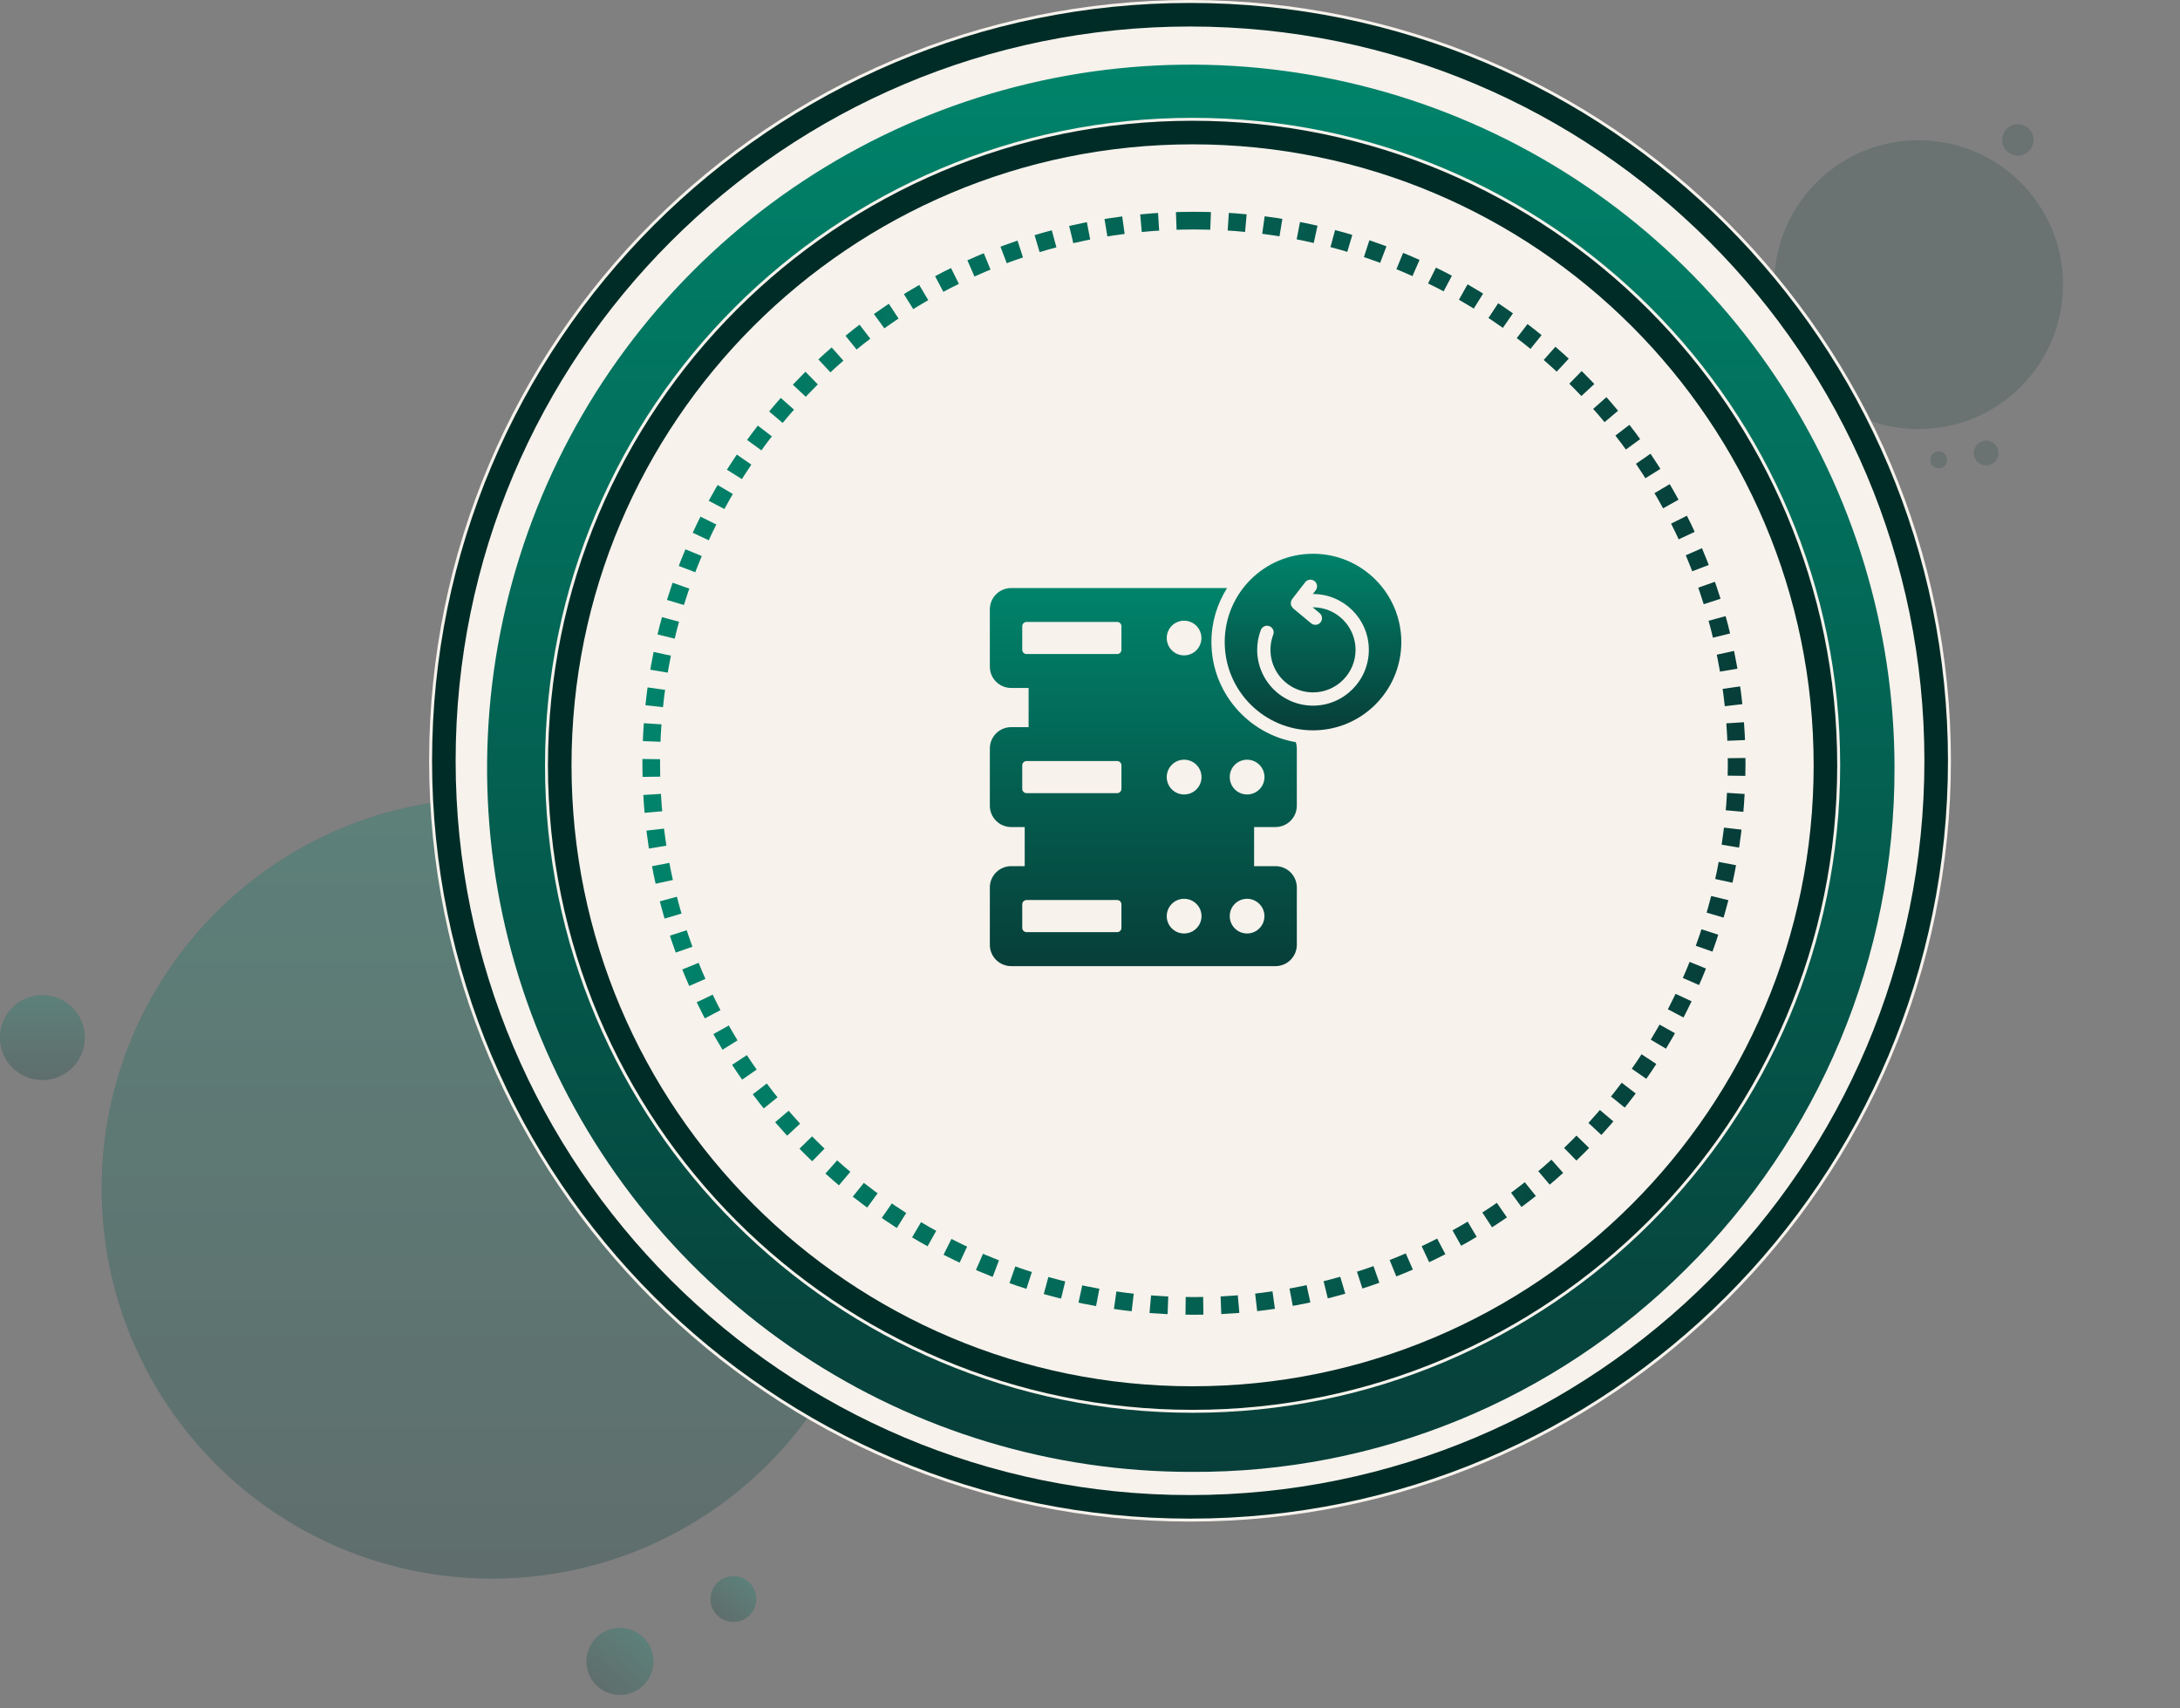 <svg width="185" height="145" viewBox="0 0 185 145" fill="none" xmlns="http://www.w3.org/2000/svg">
<rect x="0" y="0" width="185" height="145" fill="#808080" stroke="none"/>
<g opacity="0.272">
<path d="M41.749 133.977C60.037 133.977 74.863 119.151 74.863 100.863C74.863 82.575 60.037 67.749 41.749 67.749C23.46 67.749 8.635 82.575 8.635 100.863C8.635 119.151 23.46 133.977 41.749 133.977Z" fill="#2F4F4F"/>
<path d="M41.749 133.977C60.037 133.977 74.863 119.151 74.863 100.863C74.863 82.575 60.037 67.749 41.749 67.749C23.46 67.749 8.635 82.575 8.635 100.863C8.635 119.151 23.46 133.977 41.749 133.977Z" fill="url(#paint0_linear_11013_22206)"/>
<path d="M50.824 143.215C51.26 143.568 51.791 143.784 52.349 143.835C52.908 143.887 53.469 143.771 53.962 143.504C54.455 143.236 54.857 142.828 55.119 142.332C55.38 141.836 55.488 141.273 55.429 140.715C55.371 140.157 55.148 139.629 54.79 139.198C54.431 138.767 53.953 138.451 53.415 138.292C52.877 138.132 52.304 138.136 51.769 138.302C51.233 138.468 50.758 138.789 50.405 139.225C49.932 139.81 49.71 140.559 49.788 141.307C49.867 142.055 50.239 142.741 50.824 143.215Z" fill="#2F4F4F"/>
<path d="M50.824 143.215C51.26 143.568 51.791 143.784 52.349 143.835C52.908 143.887 53.469 143.771 53.962 143.504C54.455 143.236 54.857 142.828 55.119 142.332C55.38 141.836 55.488 141.273 55.429 140.715C55.371 140.157 55.148 139.629 54.79 139.198C54.431 138.767 53.953 138.451 53.415 138.292C52.877 138.132 52.304 138.136 51.769 138.302C51.233 138.468 50.758 138.789 50.405 139.225C49.932 139.81 49.71 140.559 49.788 141.307C49.867 142.055 50.239 142.741 50.824 143.215Z" fill="url(#paint1_linear_11013_22206)"/>
<path d="M61.018 137.225C61.316 137.467 61.679 137.614 62.06 137.649C62.442 137.684 62.825 137.605 63.162 137.422C63.499 137.24 63.774 136.961 63.952 136.622C64.131 136.283 64.204 135.898 64.165 135.517C64.124 135.136 63.972 134.775 63.727 134.481C63.482 134.186 63.155 133.971 62.788 133.862C62.42 133.753 62.029 133.756 61.663 133.869C61.297 133.983 60.973 134.203 60.732 134.5C60.408 134.9 60.257 135.411 60.311 135.922C60.364 136.433 60.619 136.902 61.018 137.225Z" fill="#2F4F4F"/>
<path d="M61.018 137.225C61.316 137.467 61.679 137.614 62.06 137.649C62.442 137.684 62.825 137.605 63.162 137.422C63.499 137.24 63.774 136.961 63.952 136.622C64.131 136.283 64.204 135.898 64.165 135.517C64.124 135.136 63.972 134.775 63.727 134.481C63.482 134.186 63.155 133.971 62.788 133.862C62.42 133.753 62.029 133.756 61.663 133.869C61.297 133.983 60.973 134.203 60.732 134.5C60.408 134.9 60.257 135.411 60.311 135.922C60.364 136.433 60.619 136.902 61.018 137.225Z" fill="url(#paint2_linear_11013_22206)"/>
<path d="M3.598 91.662C4.309 91.662 5.005 91.451 5.596 91.056C6.188 90.66 6.649 90.099 6.921 89.441C7.193 88.784 7.265 88.06 7.126 87.363C6.987 86.665 6.644 86.024 6.141 85.521C5.638 85.017 4.997 84.675 4.299 84.536C3.602 84.397 2.878 84.469 2.221 84.741C1.563 85.013 1.002 85.474 0.606 86.066C0.211 86.657 0 87.353 0 88.064C0 89.019 0.379 89.934 1.054 90.608C1.728 91.283 2.643 91.662 3.598 91.662Z" fill="#2F4F4F"/>
<path d="M3.598 91.662C4.309 91.662 5.005 91.451 5.596 91.056C6.188 90.66 6.649 90.099 6.921 89.441C7.193 88.784 7.265 88.06 7.126 87.363C6.987 86.665 6.644 86.024 6.141 85.521C5.638 85.017 4.997 84.675 4.299 84.536C3.602 84.397 2.878 84.469 2.221 84.741C1.563 85.013 1.002 85.474 0.606 86.066C0.211 86.657 0 87.353 0 88.064C0 89.019 0.379 89.934 1.054 90.608C1.728 91.283 2.643 91.662 3.598 91.662Z" fill="url(#paint3_linear_11013_22206)"/>
</g>
<g opacity="0.272">
<path d="M170.191 33.95C175.598 29.876 176.679 22.19 172.605 16.783C168.531 11.376 160.845 10.295 155.437 14.369C150.03 18.443 148.949 26.129 153.023 31.536C157.097 36.944 164.784 38.025 170.191 33.95Z" fill="#2F4F4F"/>
<path d="M169.566 38.702C169.516 38.903 169.407 39.086 169.253 39.225C169.1 39.365 168.908 39.456 168.703 39.486C168.497 39.517 168.287 39.486 168.099 39.398C167.912 39.309 167.754 39.167 167.647 38.989C167.54 38.81 167.489 38.605 167.499 38.397C167.509 38.19 167.58 37.99 167.703 37.823C167.827 37.656 167.997 37.53 168.193 37.459C168.388 37.389 168.6 37.379 168.802 37.429C169.072 37.496 169.304 37.668 169.447 37.907C169.591 38.146 169.634 38.432 169.566 38.702Z" fill="#2F4F4F"/>
<path d="M165.217 39.2C165.183 39.338 165.109 39.462 165.004 39.557C164.899 39.653 164.768 39.715 164.628 39.735C164.488 39.756 164.345 39.735 164.217 39.675C164.089 39.614 163.981 39.517 163.908 39.396C163.835 39.274 163.8 39.134 163.807 38.993C163.814 38.851 163.862 38.715 163.947 38.601C164.031 38.487 164.147 38.401 164.28 38.353C164.414 38.305 164.558 38.298 164.696 38.332C164.88 38.378 165.038 38.496 165.136 38.658C165.234 38.821 165.263 39.016 165.217 39.2Z" fill="#2F4F4F"/>
<path d="M172.042 12.94C171.832 13.098 171.58 13.191 171.317 13.206C171.054 13.22 170.792 13.157 170.566 13.023C170.339 12.89 170.157 12.692 170.042 12.455C169.928 12.217 169.886 11.952 169.923 11.691C169.96 11.43 170.073 11.186 170.248 10.99C170.424 10.793 170.653 10.653 170.908 10.588C171.163 10.522 171.432 10.533 171.68 10.62C171.929 10.706 172.146 10.865 172.305 11.075C172.517 11.357 172.609 11.712 172.56 12.062C172.51 12.411 172.324 12.727 172.042 12.94Z" fill="#2F4F4F"/>
</g>
<path d="M100.988 129.143C136.65 129.143 165.559 100.233 165.559 64.572C165.559 28.91 136.65 0 100.988 0C65.326 0 36.416 28.91 36.416 64.572C36.416 100.233 65.326 129.143 100.988 129.143Z" fill="#F7F2EC"/>
<path d="M100.988 127.893C135.959 127.893 164.309 99.543 164.309 64.572C164.309 29.6 135.959 1.25 100.988 1.25C66.016 1.25 37.666 29.6 37.666 64.572C37.666 99.543 66.016 127.893 100.988 127.893Z" stroke="#002C27" stroke-width="2"/>
<path d="M160.773 65.207C160.785 73.124 159.222 80.963 156.175 88.269C153.127 95.575 148.657 102.201 143.023 107.763C137.523 113.24 130.994 117.577 123.811 120.522C116.629 123.468 108.935 124.964 101.173 124.925C89.356 124.948 77.799 121.466 67.962 114.918C58.126 108.37 50.453 99.051 45.916 88.141C41.377 77.231 40.178 65.219 42.469 53.627C44.76 42.035 50.439 31.383 58.786 23.02C67.133 14.656 77.774 8.957 89.362 6.643C100.95 4.329 112.963 5.505 123.882 10.022C134.801 14.539 144.135 22.193 150.702 32.017C157.269 41.84 160.775 53.391 160.774 65.207H160.773Z" fill="url(#paint4_linear_11013_22206)"/>
<path d="M101.205 119.91C131.556 119.91 156.161 95.306 156.161 64.955C156.161 34.604 131.556 10 101.205 10C70.854 10 46.25 34.604 46.25 64.955C46.25 95.306 70.854 119.91 101.205 119.91Z" fill="#F7F2EC"/>
<path d="M101.205 118.66C130.866 118.66 154.911 94.616 154.911 64.955C154.911 35.295 130.866 11.25 101.205 11.25C71.545 11.25 47.5 35.295 47.5 64.955C47.5 94.616 71.545 118.66 101.205 118.66Z" stroke="#002C27" stroke-width="2"/>
<path d="M101.32 18.726C75.884 18.726 55.264 39.346 55.264 64.782C55.264 90.218 75.884 110.839 101.32 110.839C126.757 110.839 147.377 90.218 147.377 64.782C147.377 39.346 126.757 18.726 101.32 18.726Z" stroke="url(#paint5_linear_11013_22206)" stroke-width="1.5" stroke-dasharray="1.5 1.5"/>
<path d="M102.804 54.492C102.804 52.809 103.293 51.239 104.134 49.91H85.81C85.33 49.91 84.87 50.101 84.53 50.44C84.191 50.78 84 51.24 84 51.72V56.586C84 56.824 84.047 57.059 84.138 57.278C84.23 57.497 84.363 57.696 84.531 57.863C84.699 58.03 84.899 58.163 85.118 58.253C85.338 58.343 85.573 58.39 85.81 58.389H87.29V61.716H85.81C85.33 61.716 84.87 61.907 84.53 62.246C84.191 62.586 84 63.046 84 63.526V68.384C84 68.864 84.191 69.325 84.53 69.664C84.869 70.004 85.33 70.195 85.81 70.195H86.959V73.514H85.81C85.33 73.514 84.87 73.705 84.53 74.044C84.191 74.384 84 74.844 84 75.324V80.19C84 80.67 84.191 81.13 84.53 81.47C84.87 81.809 85.33 82 85.81 82H108.242C108.722 82 109.182 81.809 109.521 81.469C109.86 81.13 110.051 80.67 110.052 80.19V75.324C110.051 74.844 109.861 74.384 109.521 74.044C109.182 73.705 108.722 73.514 108.242 73.514H106.426V70.195H108.241C108.721 70.195 109.182 70.004 109.521 69.664C109.86 69.325 110.051 68.864 110.051 68.384V63.526C110.051 63.338 110.021 63.158 109.969 62.993C105.906 62.294 102.804 58.749 102.804 54.491L102.804 54.492ZM95.167 78.748C95.168 78.796 95.159 78.845 95.14 78.89C95.122 78.934 95.095 78.975 95.061 79.01C95.026 79.044 94.986 79.071 94.941 79.089C94.896 79.108 94.847 79.117 94.799 79.116H87.117C87.02 79.116 86.926 79.077 86.857 79.008C86.788 78.939 86.75 78.846 86.75 78.748V76.758C86.75 76.555 86.915 76.39 87.117 76.39H94.8C95.01 76.39 95.168 76.555 95.168 76.758V78.749L95.167 78.748ZM95.167 66.95C95.168 66.999 95.159 67.047 95.14 67.092C95.122 67.137 95.095 67.177 95.061 67.212C95.026 67.246 94.986 67.273 94.941 67.291C94.896 67.31 94.847 67.319 94.799 67.318H87.117C87.02 67.318 86.926 67.279 86.857 67.21C86.788 67.141 86.75 67.048 86.75 66.95V64.96C86.75 64.757 86.915 64.592 87.117 64.592H94.8C95.01 64.592 95.168 64.757 95.168 64.96V66.951L95.167 66.95ZM95.167 55.145C95.168 55.193 95.159 55.241 95.14 55.286C95.122 55.331 95.095 55.372 95.06 55.406C95.026 55.44 94.985 55.467 94.94 55.486C94.895 55.504 94.847 55.513 94.799 55.512H87.117C87.02 55.512 86.926 55.473 86.858 55.404C86.789 55.336 86.75 55.242 86.75 55.145V53.154C86.75 52.952 86.915 52.787 87.117 52.787H94.8C95.01 52.787 95.168 52.952 95.168 53.155L95.167 55.145ZM100.484 79.229C99.673 79.229 99.012 78.568 99.012 77.756C99.012 76.945 99.673 76.285 100.484 76.285C101.303 76.285 101.964 76.946 101.964 77.757C101.964 78.568 101.303 79.229 100.484 79.229ZM100.484 67.431C100.093 67.43 99.718 67.274 99.442 66.996C99.165 66.719 99.011 66.343 99.012 65.951C99.013 65.56 99.169 65.185 99.447 64.909C99.724 64.632 100.1 64.478 100.492 64.479C100.883 64.48 101.258 64.636 101.534 64.914C101.81 65.191 101.965 65.567 101.964 65.958C101.963 66.35 101.806 66.725 101.529 67.001C101.251 67.277 100.876 67.432 100.484 67.431ZM100.484 55.625C100.094 55.625 99.72 55.469 99.444 55.194C99.168 54.918 99.013 54.543 99.012 54.153C99.012 53.335 99.673 52.682 100.484 52.682C100.875 52.682 101.249 52.837 101.525 53.113C101.801 53.389 101.956 53.763 101.956 54.154C101.956 54.544 101.801 54.918 101.525 55.194C101.249 55.47 100.875 55.625 100.484 55.625ZM107.303 77.757C107.303 78.147 107.148 78.521 106.872 78.797C106.596 79.073 106.222 79.229 105.831 79.229C105.012 79.229 104.359 78.568 104.359 77.756C104.359 76.945 105.012 76.285 105.832 76.285C106.642 76.285 107.303 76.946 107.303 77.757ZM105.831 67.431C105.637 67.431 105.445 67.392 105.266 67.318C105.087 67.244 104.924 67.135 104.787 66.997C104.651 66.859 104.542 66.696 104.469 66.517C104.395 66.337 104.358 66.145 104.359 65.951C104.359 65.14 105.012 64.48 105.832 64.48C106.223 64.48 106.599 64.635 106.876 64.912C107.152 65.189 107.308 65.564 107.308 65.956C107.308 66.347 107.152 66.722 106.876 66.999C106.599 67.276 106.223 67.431 105.832 67.431L105.831 67.431Z" fill="url(#paint6_linear_11013_22206)"/>
<path d="M111.425 47C107.287 47 103.932 50.355 103.932 54.494C103.932 58.632 107.287 61.987 111.425 61.987C115.564 61.987 118.919 58.632 118.919 54.494C118.919 50.356 115.564 47 111.425 47ZM111.425 59.892C110.169 59.891 108.965 59.391 108.077 58.503C107.188 57.615 106.689 56.411 106.687 55.155C106.687 54.575 106.791 54.009 106.997 53.47C107.023 53.401 107.063 53.338 107.114 53.284C107.165 53.23 107.225 53.187 107.293 53.157C107.36 53.126 107.433 53.11 107.507 53.108C107.581 53.105 107.655 53.118 107.724 53.144C107.793 53.171 107.856 53.21 107.91 53.261C107.963 53.312 108.007 53.373 108.037 53.44C108.067 53.508 108.084 53.58 108.086 53.654C108.088 53.728 108.076 53.802 108.049 53.871C107.842 54.418 107.77 55.007 107.841 55.587C107.911 56.168 108.122 56.723 108.453 57.204C108.785 57.685 109.229 58.079 109.747 58.351C110.265 58.623 110.84 58.766 111.425 58.767C113.417 58.766 115.036 57.146 115.036 55.155C115.036 53.164 113.417 51.544 111.425 51.544L111.396 51.546L111.984 52.035C112.099 52.13 112.171 52.268 112.185 52.416C112.199 52.565 112.153 52.714 112.058 52.829C112.011 52.886 111.953 52.933 111.887 52.967C111.822 53.002 111.75 53.023 111.676 53.03C111.527 53.044 111.379 52.998 111.264 52.903L109.735 51.63C109.724 51.621 109.719 51.607 109.708 51.597C109.683 51.571 109.661 51.543 109.641 51.514C109.618 51.483 109.599 51.449 109.583 51.414C109.578 51.401 109.567 51.391 109.562 51.377C109.555 51.358 109.559 51.339 109.554 51.32C109.538 51.249 109.536 51.175 109.548 51.104C109.56 51.032 109.586 50.964 109.625 50.903C109.635 50.886 109.638 50.867 109.65 50.852L110.76 49.418C110.805 49.359 110.861 49.31 110.925 49.274C110.99 49.237 111.06 49.213 111.134 49.204C111.207 49.194 111.282 49.2 111.353 49.219C111.424 49.238 111.491 49.272 111.55 49.317C111.608 49.362 111.657 49.419 111.694 49.483C111.731 49.547 111.754 49.618 111.764 49.691C111.773 49.764 111.768 49.839 111.749 49.91C111.729 49.982 111.696 50.048 111.651 50.107L111.41 50.418L111.425 50.417C114.038 50.417 116.163 52.542 116.163 55.154C116.163 57.767 114.038 59.892 111.425 59.892Z" fill="url(#paint7_linear_11013_22206)"/>
<defs>
<linearGradient id="paint0_linear_11013_22206" x1="41.749" y1="67.749" x2="41.749" y2="133.977" gradientUnits="userSpaceOnUse">
<stop stop-color="#00836A"/>
<stop offset="1" stop-color="#073E39"/>
</linearGradient>
<linearGradient id="paint1_linear_11013_22206" x1="54.394" y1="138.807" x2="50.824" y2="143.215" gradientUnits="userSpaceOnUse">
<stop stop-color="#00836A"/>
<stop offset="1" stop-color="#073E39"/>
</linearGradient>
<linearGradient id="paint2_linear_11013_22206" x1="63.457" y1="134.214" x2="61.018" y2="137.225" gradientUnits="userSpaceOnUse">
<stop stop-color="#00836A"/>
<stop offset="1" stop-color="#073E39"/>
</linearGradient>
<linearGradient id="paint3_linear_11013_22206" x1="3.598" y1="84.467" x2="3.598" y2="91.662" gradientUnits="userSpaceOnUse">
<stop stop-color="#00836A"/>
<stop offset="1" stop-color="#073E39"/>
</linearGradient>
<linearGradient id="paint4_linear_11013_22206" x1="101.055" y1="5.487" x2="101.055" y2="124.926" gradientUnits="userSpaceOnUse">
<stop stop-color="#00836A"/>
<stop offset="1" stop-color="#073E39"/>
</linearGradient>
<linearGradient id="paint5_linear_11013_22206" x1="55.264" y1="64.782" x2="147.377" y2="64.782" gradientUnits="userSpaceOnUse">
<stop stop-color="#00836A"/>
<stop offset="1" stop-color="#073E39"/>
</linearGradient>
<linearGradient id="paint6_linear_11013_22206" x1="97.026" y1="49.91" x2="97.026" y2="82" gradientUnits="userSpaceOnUse">
<stop stop-color="#00836A"/>
<stop offset="1" stop-color="#073E39"/>
</linearGradient>
<linearGradient id="paint7_linear_11013_22206" x1="111.425" y1="47" x2="111.425" y2="61.987" gradientUnits="userSpaceOnUse">
<stop stop-color="#00836A"/>
<stop offset="1" stop-color="#073E39"/>
</linearGradient>
</defs>
</svg>
